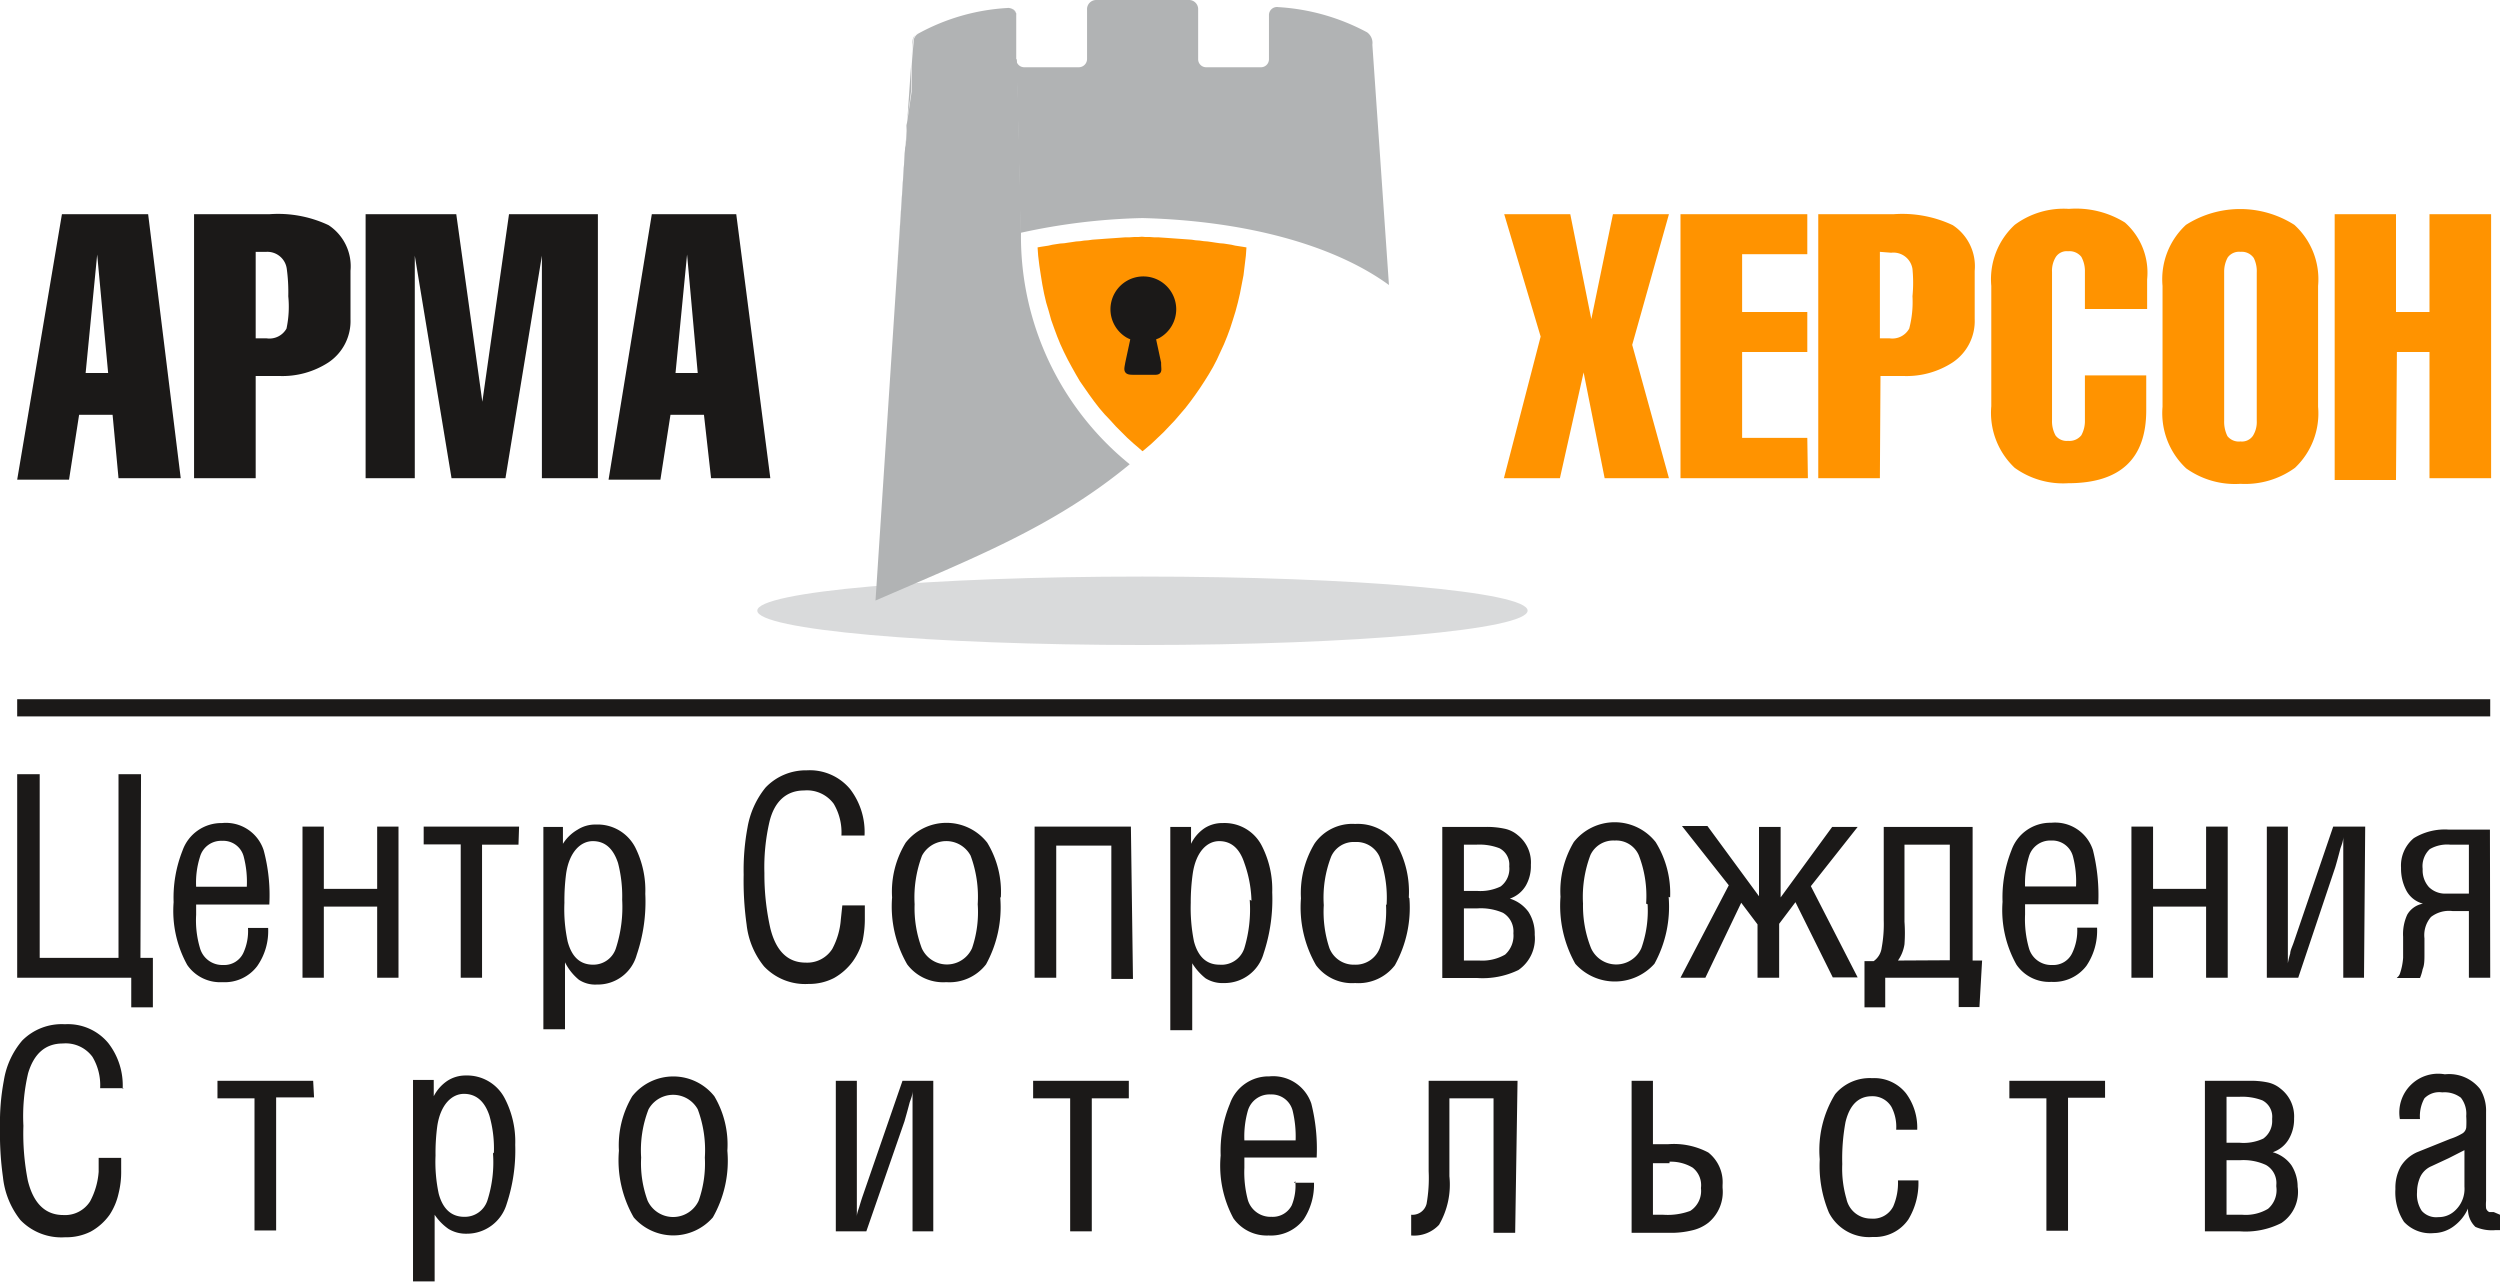 <svg xmlns="http://www.w3.org/2000/svg" viewBox="0 0 84.38 43.28"><defs><clipPath id="clip-path"><path class="cls-1" d="M42.83 2V.42a.28.28 0 01.3-.18 7.23 7.23 0 013 .85.36.36 0 01.15.19c0 .47.07.75.08 1v.69l.08 1.15v.74l1 15c0 .6.13 1.19-.53 1.2-5.88.27-11.3.23-17 0-.7 0-.56-.7-.54-1.21 5.5-1.62 13.1-4 13.15-12 0-.23.11-5.31.14-5.88V2z"/></clipPath><clipPath id="clip-path-2"><path class="cls-1" d="M43.13.24a.28.28 0 00-.29.18V2c0 .57-.14 5.65-.14 5.88 0 8.05-7.65 10.39-13.14 12 0 .51-.17 1.22.53 1.21 5.67.26 11.09.3 17 0 .66 0 .56-.6.53-1.2l-1-15v-.74L46.54 3v-.68c0-.23 0-.51-.08-1a.36.36 0 00-.15-.19 7.23 7.23 0 00-3-.85z"/></clipPath><clipPath id="clip-path-3"><path class="cls-1" d="M46.82 9.56l.08 1.22A12 12 0 0042.63 9c0-.36.06-.75.06-1.14a11.92 11.92 0 014.13 1.7z"/></clipPath><clipPath id="clip-path-4"><path class="cls-1" d="M42.63 9a12 12 0 014.27 1.78l-.08-1.22a11.92 11.92 0 00-4.13-1.7c0 .39 0 .78-.06 1.14"/></clipPath><clipPath id="clip-path-5"><path class="cls-1" d="M34.28.4v.44-.33a.36.36 0 000-.11zm1.31 7.23c-.39.07-.78.14-1.15.23 0-.5-.11-5.3-.14-5.85V2a.27.27 0 00.27.27h.9c.03.94.11 4.38.12 5.36z"/></clipPath><clipPath id="clip-path-6"><path class="cls-1" d="M34.3 2c0 .55.13 5.35.14 5.85.37-.09.76-.16 1.16-.23 0-1-.1-4.42-.13-5.41h-.9A.27.27 0 0134.3 2zm0-1.58v.44-.35a.36.36 0 000-.11z"/></clipPath><style>.cls-1{fill:none}.cls-3,.cls-4,.cls-6{fill-rule:evenodd}.cls-3{fill:#ff9300}.cls-4{fill:#1b1918}.cls-6{fill:#b1b3b4}</style></defs><g id="Layer_2" data-name="Layer 2"><g id="Слой_1" data-name="Слой 1"><path d="M38.56 21.77c7.21 0 13-.52 13-1.16s-5.83-1.15-13-1.15-13 .51-13 1.15 5.8 1.16 13 1.16z" fill-rule="evenodd" fill="#d9dadb"/><path class="cls-3" d="M36.77 13.33l-.16-.23-.16-.23-.14-.24-.14-.25-.13-.24-.13-.26-.12-.26-.11-.27-.1-.27-.1-.28-.08-.29-.09-.3-.07-.3-.06-.31-.05-.31-.05-.33-.04-.33-.02-.28.11-.02.13-.02.13-.02.13-.03.13-.02.13-.02.14-.01.13-.02.14-.02.13-.02.14-.01.13-.02.14-.01.14-.02.28-.02.13-.01.14-.01.15-.01.14-.01.14-.01.14-.01h.14l.15-.01h.14l.12-.01.12.01h.15l.14.01h.14l.14.01.15.01.14.01.14.01.14.01.14.01.28.02.13.02.14.01.14.02.13.01.14.02.13.02.14.02.13.01.13.02.13.02.13.03.13.02.13.02.12.02-.02.28-.04.33-.04.33-.06.31-.06.31-.07.3-.08.3-.09.29-.09.28-.1.27-.11.27-.12.26-.12.26-.13.25-.14.24-.15.24-.15.23-.16.23-.16.22-.17.22-.18.21-.18.21-.19.2-.19.2-.2.19-.2.19-.21.18-.1.08-.09-.08-.21-.18-.21-.19-.2-.2-.19-.19-.19-.21-.19-.2-.18-.21-.17-.22-.16-.22z"/><path class="cls-4" d="M38.91 11.46l.17.79c0 .32.08.29-.25.29h-.49c-.33 0-.3 0-.25-.29l.17-.79c0-.1-.08-.11-.16-.15a1 1 0 01-.51-.87 1 1 0 012 0 1 1 0 01-.51.87c-.08.04-.18.05-.17.15z"/><path d="M38.91 11.46l.17.79c0 .32.08.29-.25.29h-.49c-.33 0-.3 0-.25-.29l.17-.79c0-.1-.08-.11-.16-.15a1 1 0 01-.51-.87 1 1 0 012 0 1 1 0 01-.51.87c-.08.04-.18.05-.17.15z" stroke="#1b1918" stroke-width=".22" fill="none"/><path class="cls-6" d="M34.3 2V.46a.29.29 0 00-.3-.19 7.07 7.07 0 00-3 .86.34.34 0 00-.15.18c-.05.47-.07.75-.08 1v.78l-.17 1.15c0 .25 0 .5-.05.75l-1 15.28c3.26-1.42 6-2.47 8.58-4.6a9.89 9.89 0 01-3.67-7.78c0-.23-.11-5.31-.14-5.88V2z"/><path class="cls-6" d="M34 .27c.17 0 .3.07.3.24V.46a.29.29 0 00-.3-.19zm-3.76 9.34l.56-8.11c0-.2 0-.25.18-.38a.34.34 0 00-.15.18c-.05.47-.07.75-.08 1v.78l-.15 1.16c0 .25 0 .5-.05.75l-.31 4.62zM38.56 0h1.59a.31.31 0 01.29.29V2a.27.27 0 00.27.27h1.84a.27.27 0 00.28-.27V.51a.27.27 0 01.31-.27 7.23 7.23 0 013 .85.44.44 0 01.18.42l.56 8.11C45 8.25 42 7.45 38.56 7.36a21.12 21.12 0 00-4.12.5c0-.5-.11-5.3-.14-5.85V2a.27.27 0 00.27.27h1.84a.28.28 0 00.28-.27V.33A.31.31 0 0137 0h1.56z"/><path class="cls-3" d="M52.65 16.14h-1.89L52 11.36l-1.23-4.13H53l.71 3.54.73-3.54h1.89l-1.24 4.41 1.24 4.5h-2.17l-.71-3.57zm8.37 0h-4.3V7.23H61v1.35h-2.2v1.95H61v1.35h-2.2v2.9H61zm2.43 0h-2.08V7.23h2.54a4 4 0 012 .37 1.66 1.66 0 01.74 1.54v1.63a1.68 1.68 0 01-.74 1.46 2.85 2.85 0 01-1.68.46h-.76zm0-7.64v2.92h.33a.65.65 0 00.66-.33 3.55 3.55 0 00.11-1.09 4.82 4.82 0 000-.92.65.65 0 00-.72-.55zm6.92 4.17h2.07v1.18q0 2.46-2.64 2.46a2.79 2.79 0 01-1.8-.52 2.55 2.55 0 01-.79-2.08V9.65A2.5 2.5 0 0168 7.59a2.77 2.77 0 011.83-.54 3.13 3.13 0 011.89.46 2.26 2.26 0 01.75 1.92v1h-2.1V9.18a1 1 0 00-.12-.51.51.51 0 00-.45-.19.44.44 0 00-.41.19.88.88 0 00-.13.51v5a1 1 0 00.12.52.47.47 0 00.42.18.51.51 0 00.45-.19 1 1 0 00.12-.51zm7.87-3v4.06a2.53 2.53 0 01-.78 2.06 2.86 2.86 0 01-1.84.54 2.83 2.83 0 01-1.83-.52 2.55 2.55 0 01-.8-2.08V9.65a2.5 2.5 0 01.79-2.06 3.4 3.4 0 013.66 0 2.48 2.48 0 01.8 2.06zm-3.17-.47v5a1.09 1.09 0 00.11.52.49.49 0 00.44.18.45.45 0 00.42-.19.88.88 0 00.13-.51v-5a1 1 0 00-.1-.49.49.49 0 00-.45-.21.47.47 0 00-.43.19 1 1 0 00-.12.49zm5.8 7H78.8V7.23h2.07v3.3H82v-3.3h2.08v8.91H82v-4.26h-1.1z"/><path class="cls-4" d="M2.09 7.23H5l1.1 8.91H4L3.8 14H2.67l-.34 2.19H.58zm.8 5.36h.76l-.37-4zm5.74 3.55H6.55V7.23h2.54a4 4 0 012 .37 1.66 1.66 0 01.74 1.54v1.63a1.68 1.68 0 01-.74 1.46 2.85 2.85 0 01-1.68.46h-.78zm0-7.64v2.92H9a.66.66 0 00.67-.33A3.55 3.55 0 009.73 10a5.86 5.86 0 00-.05-.92A.66.66 0 009 8.5zM14 16.14h-1.66V7.23h3.06l.88 6.33.9-6.33h3v8.91h-1.89V8.63l-1.23 7.51h-1.82L14 8.63zm8-8.91h2.85L26 16.14h-2L23.76 14h-1.13l-.34 2.19h-1.75zm.8 5.36h.75l-.36-4z"/><path fill="#1b1918" d="M.58 23.6h83.47v.58H.58z"/><path class="cls-4" d="M83.33 30.16v-1.65h-.62a1.17 1.17 0 00-.7.15.79.79 0 00-.24.67.85.85 0 00.21.61.78.78 0 00.6.22zm.72 2.84h-.72v-2.25h-.55a1 1 0 00-.73.2.94.94 0 00-.22.72v.53c0 .2 0 .37-.06.51a1.59 1.59 0 01-.09.3h-.78V33a.29.29 0 00.1-.13 2.12 2.12 0 00.11-.54v-.71a1.57 1.57 0 01.14-.75.77.77 0 01.53-.37.89.89 0 01-.56-.44 1.59 1.59 0 01-.18-.77 1.2 1.2 0 01.43-1 2 2 0 011.17-.29h1.4zm-4.26 0h-.7v-4.76c0 .17-.07.31-.1.41-.08.31-.14.52-.17.62L77.57 33h-1.06v-5.1h.71v4.61a2.66 2.66 0 01.08-.33c0-.1.07-.23.13-.41l1.32-3.87h1.08zm-4.6 0h-.73v-2.4h-1.79V33h-.73v-5.1h.73V30h1.79v-2.1h.73zm-5.08-1.69h.67a2.12 2.12 0 01-.36 1.29 1.38 1.38 0 01-1.18.54 1.34 1.34 0 01-1.18-.58 3.76 3.76 0 01-.47-2.12 4.31 4.31 0 01.3-1.74 1.39 1.39 0 011.34-.93 1.34 1.34 0 011.41.92 6.28 6.28 0 01.18 1.83h-2.47v.35a3.56 3.56 0 00.13 1.13.78.78 0 00.79.57.7.7 0 00.67-.4 1.75 1.75 0 00.17-.85zm-1.76-1.39h1.72a3.34 3.34 0 00-.1-1 .72.72 0 00-.73-.55.75.75 0 00-.76.54 3.14 3.14 0 00-.13 1.02zm-2.54 2.49v-3.9h-1.53v2.6a5.26 5.26 0 010 .76 1.28 1.28 0 01-.22.55zm1 1.58h-.7V33h-2.48v1h-.7v-1.56h.31a.65.65 0 00.27-.45 4.42 4.42 0 00.07-.94v-3.14h3v4.51h.32zm-4.11-1h-.84l-1.26-2.54-.55.73V33h-.73v-1.8l-.55-.73L57.56 33h-.84l1.63-3.12-1.58-2h.86l1.74 2.37v-2.34h.73v2.38l1.74-2.38h.86l-1.58 2zm-7.14-2.49a3.8 3.8 0 00-.25-1.64.83.83 0 00-.81-.49.85.85 0 00-.82.49 4 4 0 00-.25 1.64 3.85 3.85 0 00.27 1.5.93.93 0 001.7 0 3.78 3.78 0 00.21-1.48zm.76-.23a4 4 0 01-.48 2.26 1.79 1.79 0 01-2.67 0 4 4 0 01-.5-2.26 3.24 3.24 0 01.45-1.85 1.76 1.76 0 012.76 0 3.27 3.27 0 01.49 1.87zm-5.24 1.23a.73.73 0 00-.35-.69 1.88 1.88 0 00-.87-.15h-.45v1.76h.52a1.55 1.55 0 00.87-.2.86.86 0 00.28-.72zm-.14-2.26a.62.62 0 00-.33-.61 1.88 1.88 0 00-.79-.12h-.41v1.56h.44a1.57 1.57 0 00.8-.15.75.75 0 00.29-.68zm.86 2.31a1.29 1.29 0 01-.55 1.19 2.77 2.77 0 01-1.39.27h-1.18v-5.1h1.48a2.83 2.83 0 01.62.06 1 1 0 01.45.22 1.17 1.17 0 01.44 1 1.32 1.32 0 01-.17.7 1 1 0 01-.54.44 1.22 1.22 0 01.63.45 1.36 1.36 0 01.21.77zm-5-1a4 4 0 00-.24-1.64.85.85 0 00-.82-.49.83.83 0 00-.81.49 3.83 3.83 0 00-.25 1.64 3.89 3.89 0 00.19 1.45.88.88 0 00.85.56.87.87 0 00.85-.56 3.78 3.78 0 00.21-1.48zm.77-.23a4 4 0 01-.49 2.26 1.55 1.55 0 01-1.34.6 1.52 1.52 0 01-1.32-.6 3.91 3.91 0 01-.51-2.26 3.24 3.24 0 01.46-1.85 1.55 1.55 0 011.37-.66 1.59 1.59 0 011.39.67 3.27 3.27 0 01.42 1.81zm-7.33 2.19v2.26h-.74v-6.86h.7v.57a1.34 1.34 0 01.46-.53 1.1 1.1 0 01.61-.17 1.41 1.41 0 011.32.77 3.23 3.23 0 01.35 1.57 5.78 5.78 0 01-.29 2.06 1.37 1.37 0 01-1.34 1 1.08 1.08 0 01-.62-.16 2 2 0 01-.47-.54zm2-2.11a4.1 4.1 0 00-.24-1.27c-.16-.49-.44-.74-.85-.74s-.78.36-.89 1.08a6.93 6.93 0 00-.07 1 5.74 5.74 0 00.11 1.31c.14.52.43.78.86.78A.81.81 0 0042 32a4.51 4.51 0 00.18-1.63zm-4 2.64h-.73v-4.5h-1.86V33h-.73v-5.1h3.25zM33 30.52a4 4 0 00-.24-1.64.93.93 0 00-1.64 0 4 4 0 00-.25 1.64 3.85 3.85 0 00.24 1.48.93.93 0 001.7 0 3.78 3.78 0 00.19-1.48zm.76-.23a4 4 0 01-.48 2.26 1.56 1.56 0 01-1.34.6 1.52 1.52 0 01-1.32-.6 3.91 3.91 0 01-.51-2.26 3.16 3.16 0 01.46-1.85 1.75 1.75 0 012.75 0 3.19 3.19 0 01.46 1.85zm-4.6-2.09h-.76a1.9 1.9 0 00-.26-1.07 1.12 1.12 0 00-1-.45c-.58 0-1 .35-1.17 1.06a6.83 6.83 0 00-.17 1.73 8.3 8.3 0 00.2 1.86c.19.77.59 1.16 1.19 1.16a1 1 0 00.9-.46 2.49 2.49 0 00.29-1l.05-.47h.76v.42a3.56 3.56 0 01-.08.79 2.26 2.26 0 01-.32.67 2 2 0 01-.64.57 1.82 1.82 0 01-.86.2 1.91 1.91 0 01-1.5-.59 2.7 2.7 0 01-.59-1.41 10.65 10.65 0 01-.1-1.69 7.82 7.82 0 01.13-1.59 2.92 2.92 0 01.61-1.35 1.88 1.88 0 011.39-.58 1.77 1.77 0 011.46.63 2.38 2.38 0 01.49 1.57zm-10.09 4.28v2.26h-.73v-6.83H19v.57a1.42 1.42 0 01.5-.48 1.1 1.1 0 01.61-.17 1.43 1.43 0 011.33.77 3.23 3.23 0 01.34 1.57 5.56 5.56 0 01-.29 2.06 1.36 1.36 0 01-1.34 1 1 1 0 01-.61-.16 1.81 1.81 0 01-.47-.59zM21 30.37a4.5 4.5 0 00-.14-1.24c-.16-.49-.44-.74-.85-.74s-.79.36-.9 1.08a7.05 7.05 0 00-.06 1 5.21 5.21 0 00.11 1.31c.14.52.42.78.86.78a.8.8 0 00.77-.56 4.51 4.51 0 00.21-1.63zm-3.5-1.86h-1.23V33h-.72v-4.5H14.3v-.6h3.22zM13.45 33h-.72v-2.4h-1.8V33h-.72v-5.1h.72V30h1.8v-2.1h.72zm-5.08-1.68h.68a2.06 2.06 0 01-.37 1.29 1.37 1.37 0 01-1.17.54 1.35 1.35 0 01-1.19-.58 3.77 3.77 0 01-.46-2.12 4.31 4.31 0 01.3-1.74 1.39 1.39 0 011.33-.93 1.34 1.34 0 011.41.92 5.86 5.86 0 01.19 1.83H6.62v.35A3.27 3.27 0 006.75 32a.78.78 0 00.78.57.71.71 0 00.68-.4 1.76 1.76 0 00.16-.85zm-1.75-1.39h1.71a3.34 3.34 0 00-.1-1 .71.71 0 00-.73-.55.74.74 0 00-.75.54 2.87 2.87 0 00-.13 1.01zm-1.88 2.4h.42V34h-.73v-1H.58v-6.87h.76v6.2H4v-6.2h.76zM84.38 41v.52h-.16a1.39 1.39 0 01-.67-.11.82.82 0 01-.25-.62 1.49 1.49 0 01-.47.59 1.16 1.16 0 01-.69.24 1.21 1.21 0 01-1-.38 1.82 1.82 0 01-.29-1.11 1.47 1.47 0 01.18-.76 1.23 1.23 0 01.55-.48l1.12-.45a2 2 0 00.42-.19.28.28 0 00.12-.19 3 3 0 000-.39.88.88 0 00-.18-.62.91.91 0 00-.63-.18.7.7 0 00-.6.2 1.23 1.23 0 00-.15.7H81a1.31 1.31 0 011.52-1.51 1.33 1.33 0 011.19.5 1.4 1.4 0 01.2.77v3a1.47 1.47 0 000 .25.2.2 0 00.11.13h.15zm-1.2-1v-1.18l-.53.27-.58.27a.74.74 0 00-.38.36 1.27 1.27 0 00-.11.52 1 1 0 00.16.63.65.65 0 00.56.21.79.79 0 00.54-.2 1 1 0 00.34-.83zm-6.35 0a.7.7 0 00-.35-.68 1.81 1.81 0 00-.88-.16h-.45V41h.53a1.47 1.47 0 00.87-.2.83.83 0 00.28-.75zm-.14-2.25a.62.62 0 00-.33-.61 1.91 1.91 0 00-.79-.12h-.42v1.55h.44a1.56 1.56 0 00.8-.14.73.73 0 00.3-.63zm.86 2.3a1.26 1.26 0 01-.55 1.23 2.67 2.67 0 01-1.4.28h-1.18v-5.08h1.49a2.73 2.73 0 01.61.05 1 1 0 01.46.22 1.18 1.18 0 01.45 1 1.33 1.33 0 01-.18.7 1 1 0 01-.54.44 1.16 1.16 0 01.63.44 1.36 1.36 0 01.21.77zm-6.5-3H69.8v4.49h-.73v-4.47h-1.25v-.59h3.23zM63.18 37c-.45 0-.75.29-.89.87a6.77 6.77 0 00-.11 1.42 3.65 3.65 0 00.14 1.17.84.84 0 00.83.67.76.76 0 00.75-.41 2 2 0 00.16-.88h.69a2.37 2.37 0 01-.34 1.32 1.37 1.37 0 01-1.2.59 1.52 1.52 0 01-1.48-.82 4.1 4.1 0 01-.31-1.8 3.6 3.6 0 01.52-2.2 1.52 1.52 0 011.25-.54 1.37 1.37 0 011.14.51 1.94 1.94 0 01.38 1.23H64a1.45 1.45 0 00-.16-.77.74.74 0 00-.66-.36zm-6.83 2.26h-.56V41h.34a2.2 2.2 0 00.92-.13.8.8 0 00.36-.77.75.75 0 00-.28-.69 1.42 1.42 0 00-.78-.2zm1.79.83a1.35 1.35 0 01-.48 1.18 1.39 1.39 0 01-.56.26 3 3 0 01-.62.08h-1.41v-5.13h.72v2.14h.5a2.48 2.48 0 011.37.28 1.28 1.28 0 01.48 1.1zm-7 1.52h-.73v-4.54h-1.49v2.63a2.7 2.7 0 01-.35 1.64 1.15 1.15 0 01-.94.36V41a.49.49 0 00.52-.37 4.94 4.94 0 00.07-1.1v-3.05h3zm-7.47-1.69h.68a2.14 2.14 0 01-.35 1.24 1.39 1.39 0 01-1.18.54 1.38 1.38 0 01-1.19-.58A3.74 3.74 0 0141.2 39a4.14 4.14 0 01.31-1.74 1.38 1.38 0 011.33-.93 1.36 1.36 0 011.42.92 6.24 6.24 0 01.18 1.82H42v.35a3.63 3.63 0 00.12 1.09.8.8 0 00.8.56.72.72 0 00.68-.39 1.76 1.76 0 00.12-.81zM42 38.49h1.73a3.72 3.72 0 00-.1-1 .73.73 0 00-.74-.55.76.76 0 00-.77.54 3.19 3.19 0 00-.12 1.01zm-3.9-1.42h-1.25v4.49h-.73v-4.49h-1.25v-.59h3.23zm-6.6 4.49h-.7v-4.75c0 .18-.07.31-.1.41-.08.31-.14.51-.17.62l-1.29 3.72h-1.03v-5.08h.71v4.59c0-.12.05-.23.08-.33s.07-.24.13-.41l1.33-3.85h1.04zm-7.71-2.49a3.94 3.94 0 00-.24-1.63.95.95 0 00-1.66 0 3.81 3.81 0 00-.25 1.63 3.66 3.66 0 00.22 1.46.95.95 0 001.72 0 3.78 3.78 0 00.21-1.46zm.76-.23a3.86 3.86 0 01-.49 2.25 1.77 1.77 0 01-2.67 0 3.86 3.86 0 01-.5-2.25 3.23 3.23 0 01.45-1.84 1.77 1.77 0 012.77 0 3.2 3.2 0 01.44 1.84zM14.67 41v2.25h-.73v-6.8h.7V37a1.38 1.38 0 01.46-.52 1.12 1.12 0 01.62-.18 1.43 1.43 0 011.32.78 3.16 3.16 0 01.35 1.56 5.76 5.76 0 01-.29 2 1.4 1.4 0 01-1.35 1 1.13 1.13 0 01-.61-.16 1.81 1.81 0 01-.47-.48zm2-2.1a4.05 4.05 0 00-.15-1.24c-.16-.49-.45-.74-.86-.74s-.79.36-.9 1.08a6.85 6.85 0 00-.06 1 5.12 5.12 0 00.11 1.3c.14.51.43.77.86.77a.8.8 0 00.78-.55 4.23 4.23 0 00.19-1.59zm-6.07-1.86H9.32v4.49h-.73v-4.46H7.34v-.59h3.23zm-6.43-.31h-.79a1.86 1.86 0 00-.26-1.06 1.12 1.12 0 00-1-.45q-.87 0-1.17 1A6.33 6.33 0 00.79 38a8.2 8.2 0 00.15 1.85c.19.77.59 1.16 1.2 1.16a1 1 0 00.9-.46 2.49 2.49 0 00.29-1v-.47h.76v.42a3 3 0 01-.09.79 2.13 2.13 0 01-.3.71 1.91 1.91 0 01-.64.57 1.84 1.84 0 01-.86.19 1.92 1.92 0 01-1.51-.58 2.79 2.79 0 01-.59-1.45 10.6 10.6 0 01-.1-1.68 7.65 7.65 0 01.13-1.58 2.74 2.74 0 01.62-1.35 1.88 1.88 0 011.44-.55 1.77 1.77 0 011.46.63 2.33 2.33 0 01.49 1.56z"/></g></g></svg>